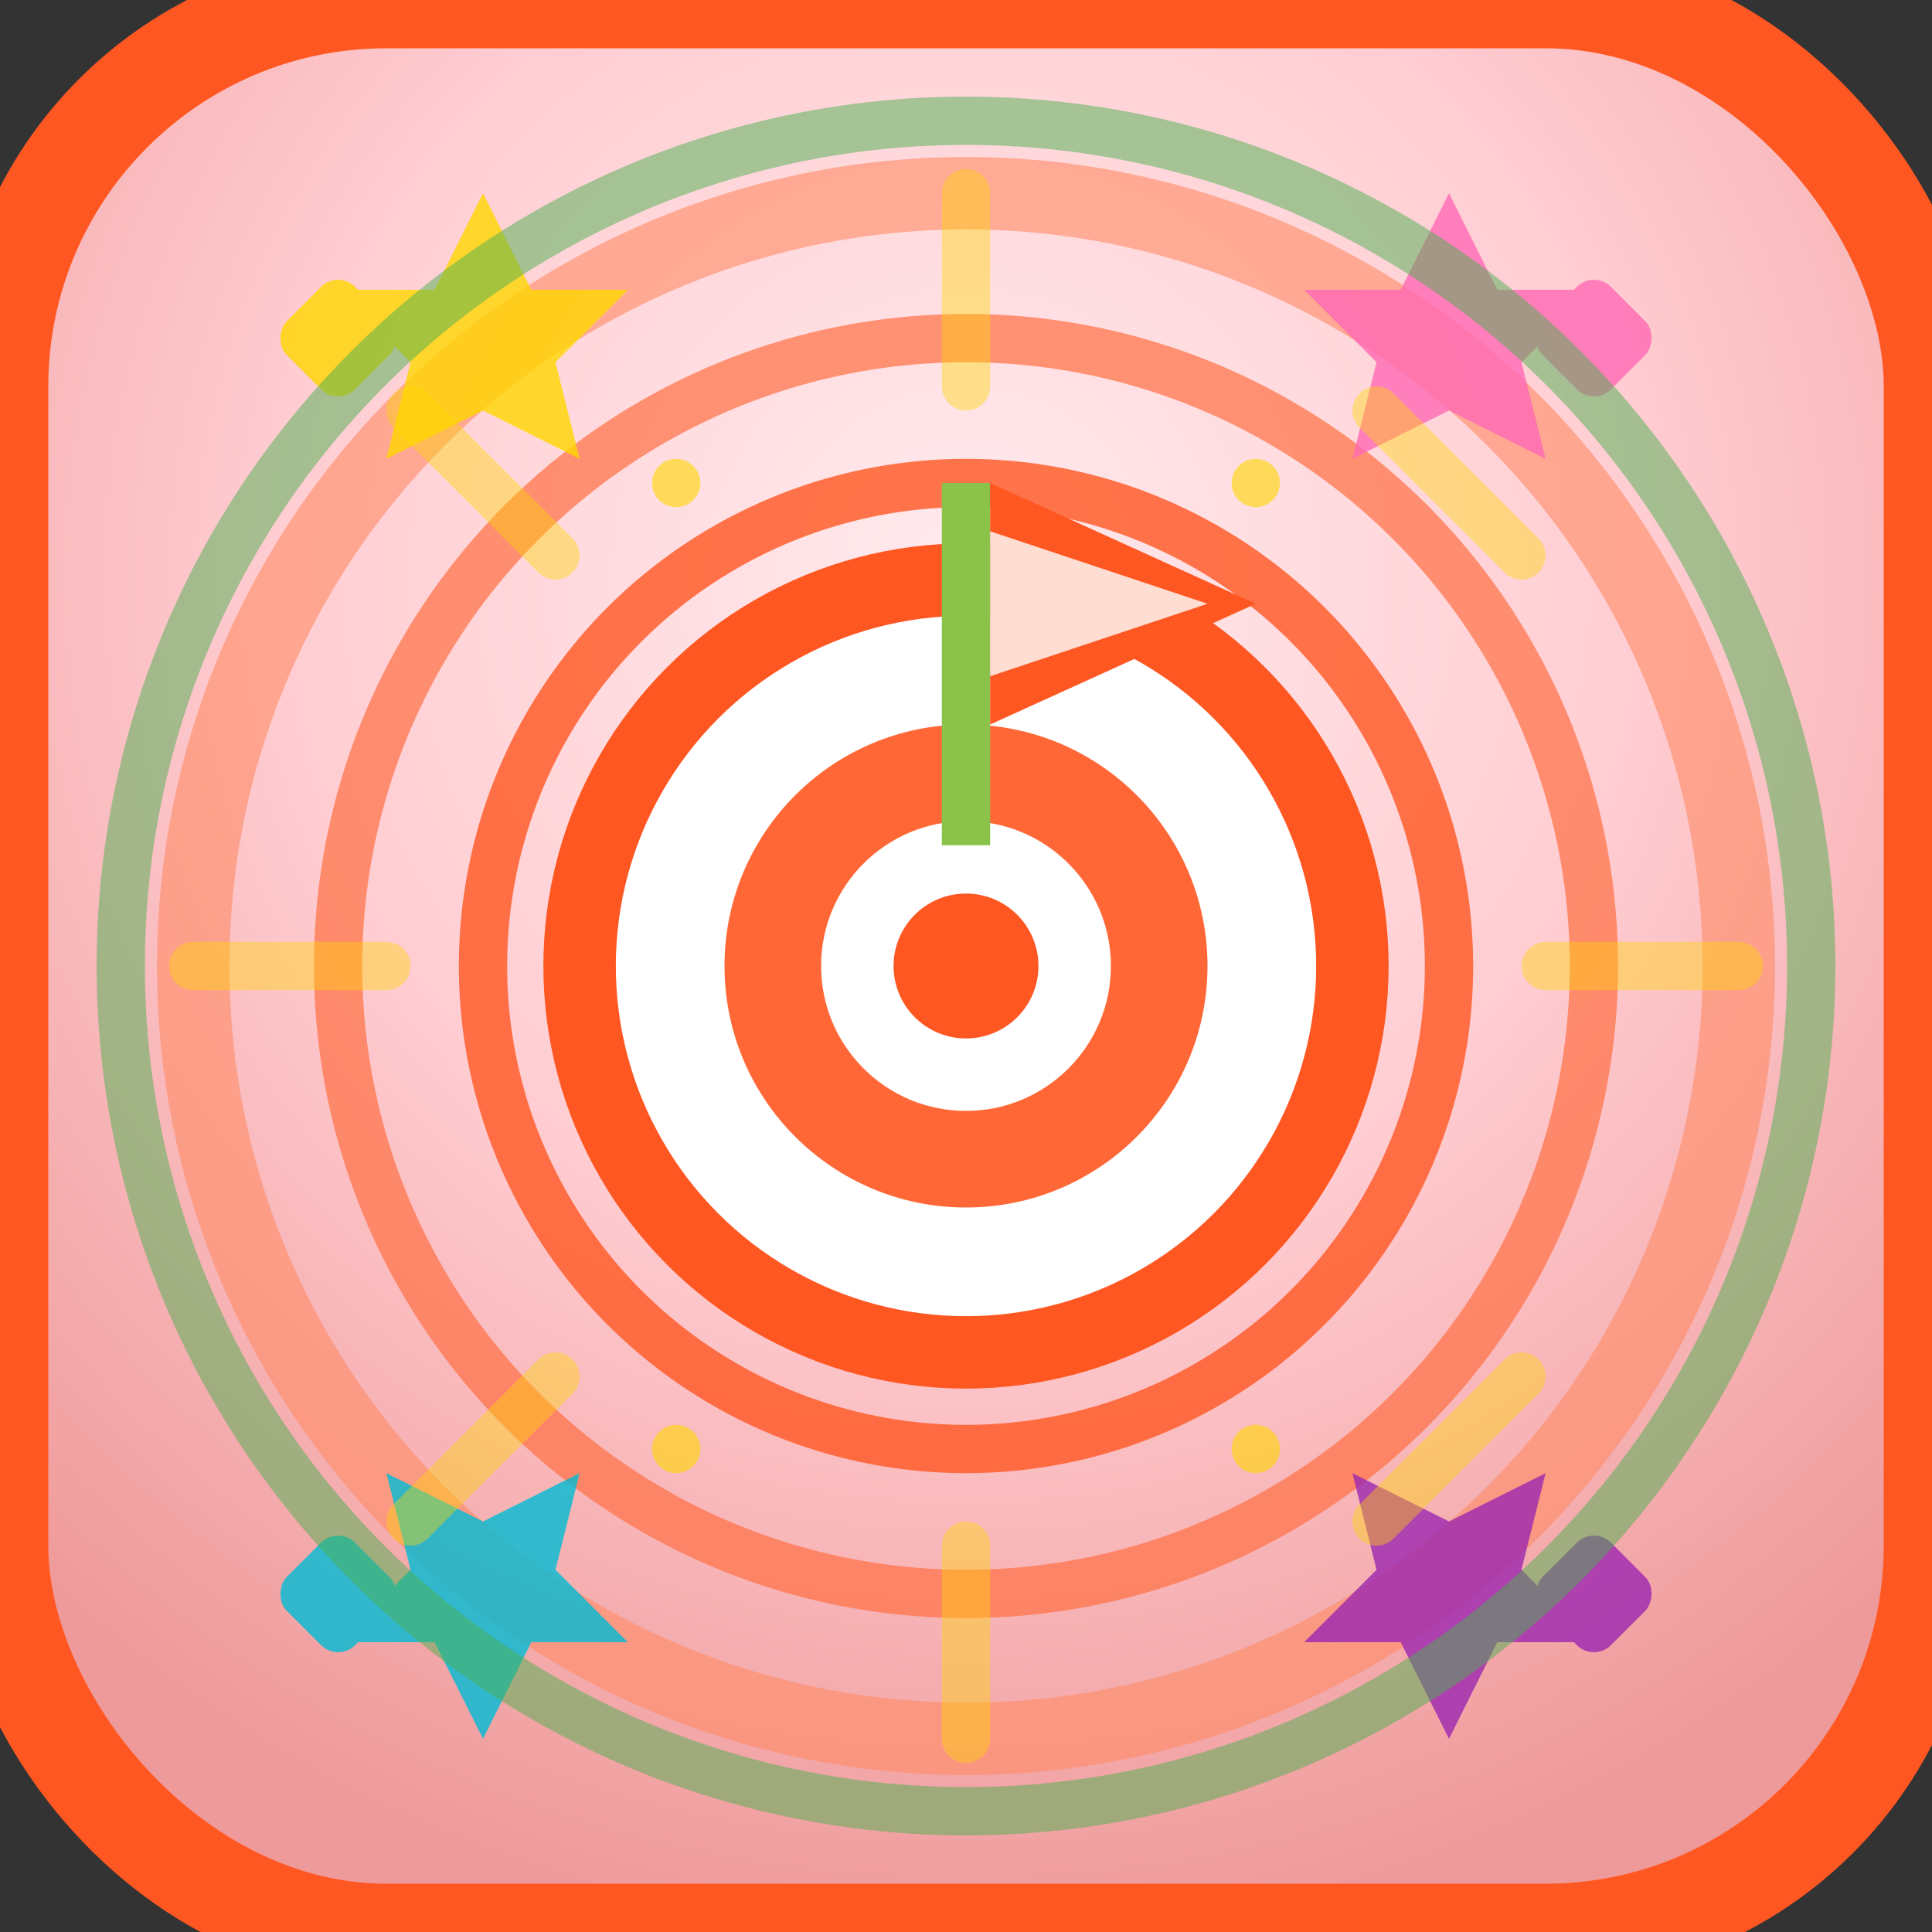 <svg width="80" height="80" viewBox="0 0 80 80" xmlns="http://www.w3.org/2000/svg">
  <rect x="0" y="0" width="80" height="80" fill="#333333" stroke="none"/>
  <!-- Colorful Kid-Friendly Target Tile -->
  <!-- Base tile with target gradient -->
  <rect width="80" height="80" rx="16" fill="url(#targetGradient)" stroke="#FF5722" stroke-width="4"/>
  
  <!-- Target rings -->
  <circle cx="40" cy="40" r="32" fill="none" stroke="#FF8A65" stroke-width="3" opacity="0.6"/>
  <circle cx="40" cy="40" r="26" fill="none" stroke="#FF7043" stroke-width="2" opacity="0.7"/>
  <circle cx="40" cy="40" r="20" fill="none" stroke="#FF5722" stroke-width="2" opacity="0.8"/>
  
  <!-- Center bullseye -->
  <circle cx="40" cy="40" r="16" fill="#FFFFFF" stroke="#FF5722" stroke-width="3"/>
  <circle cx="40" cy="40" r="10" fill="#FF5722" opacity="0.9"/>
  <circle cx="40" cy="40" r="6" fill="#FFFFFF"/>
  <circle cx="40" cy="40" r="3" fill="#FF5722"/>
  
  <!-- Target flag -->
  <g transform="translate(40,40)">
    <rect x="-1" y="-20" width="2" height="15" fill="#8BC34A"/>
    <path d="M1,-20 L12,-15 L1,-10 Z" fill="#FF5722"/>
    <path d="M1,-18 L10,-15 L1,-12 Z" fill="#FFFFFF" opacity="0.8"/>
  </g>
  
  <!-- Corner celebration elements -->
  <g opacity="0.8">
    <!-- Confetti -->
    <rect x="12" y="12" width="4" height="4" rx="1" fill="#FFD700" transform="rotate(45 14 14)"/>
    <rect x="64" y="12" width="4" height="4" rx="1" fill="#FF69B4" transform="rotate(45 66 14)"/>
    <rect x="12" y="64" width="4" height="4" rx="1" fill="#00BCD4" transform="rotate(45 14 66)"/>
    <rect x="64" y="64" width="4" height="4" rx="1" fill="#9C27B0" transform="rotate(45 66 66)"/>
    
    <!-- Stars -->
    <path d="M20 8 L22 12 L26 12 L23 15 L24 19 L20 17 L16 19 L17 15 L14 12 L18 12 Z" fill="#FFD700"/>
    <path d="M60 8 L62 12 L66 12 L63 15 L64 19 L60 17 L56 19 L57 15 L54 12 L58 12 Z" fill="#FF69B4"/>
    <path d="M20 72 L22 68 L26 68 L23 65 L24 61 L20 63 L16 61 L17 65 L14 68 L18 68 Z" fill="#00BCD4"/>
    <path d="M60 72 L62 68 L66 68 L63 65 L64 61 L60 63 L56 61 L57 65 L54 68 L58 68 Z" fill="#9C27B0"/>
  </g>
  
  <!-- Achievement rays -->
  <g opacity="0.4" stroke="#FFD700" stroke-width="2">
    <line x1="40" y1="8" x2="40" y2="16" stroke-linecap="round"/>
    <line x1="40" y1="64" x2="40" y2="72" stroke-linecap="round"/>
    <line x1="8" y1="40" x2="16" y2="40" stroke-linecap="round"/>
    <line x1="64" y1="40" x2="72" y2="40" stroke-linecap="round"/>
    <line x1="17" y1="17" x2="23" y2="23" stroke-linecap="round"/>
    <line x1="57" y1="17" x2="63" y2="23" stroke-linecap="round"/>
    <line x1="17" y1="63" x2="23" y2="57" stroke-linecap="round"/>
    <line x1="57" y1="63" x2="63" y2="57" stroke-linecap="round"/>
  </g>
  
  <!-- Pulsing success ring -->
  <circle cx="40" cy="40" r="35" fill="none" stroke="#4CAF50" stroke-width="2" opacity="0.5">
    <animate attributeName="r" values="35;38;35" dur="1.5s" repeatCount="indefinite"/>
    <animate attributeName="opacity" values="0.5;0.2;0.5" dur="1.5s" repeatCount="indefinite"/>
  </circle>
  
  <!-- Trophy sparkles -->
  <g opacity="0.6">
    <circle cx="28" cy="20" r="1" fill="#FFD700">
      <animate attributeName="opacity" values="0.6;1;0.6" dur="1s" repeatCount="indefinite"/>
    </circle>
    <circle cx="52" cy="20" r="1" fill="#FFD700">
      <animate attributeName="opacity" values="0.6;1;0.6" dur="1.2s" repeatCount="indefinite"/>
    </circle>
    <circle cx="28" cy="60" r="1" fill="#FFD700">
      <animate attributeName="opacity" values="0.6;1;0.6" dur="0.8s" repeatCount="indefinite"/>
    </circle>
    <circle cx="52" cy="60" r="1" fill="#FFD700">
      <animate attributeName="opacity" values="0.6;1;0.6" dur="1.4s" repeatCount="indefinite"/>
    </circle>
  </g>
  
  <defs>
    <radialGradient id="targetGradient" cx="50%" cy="30%" r="70%">
      <stop offset="0%" style="stop-color:#FFEBEE;stop-opacity:1" />
      <stop offset="50%" style="stop-color:#FFCDD2;stop-opacity:1" />
      <stop offset="100%" style="stop-color:#EF9A9A;stop-opacity:1" />
    </radialGradient>
  </defs>
</svg>